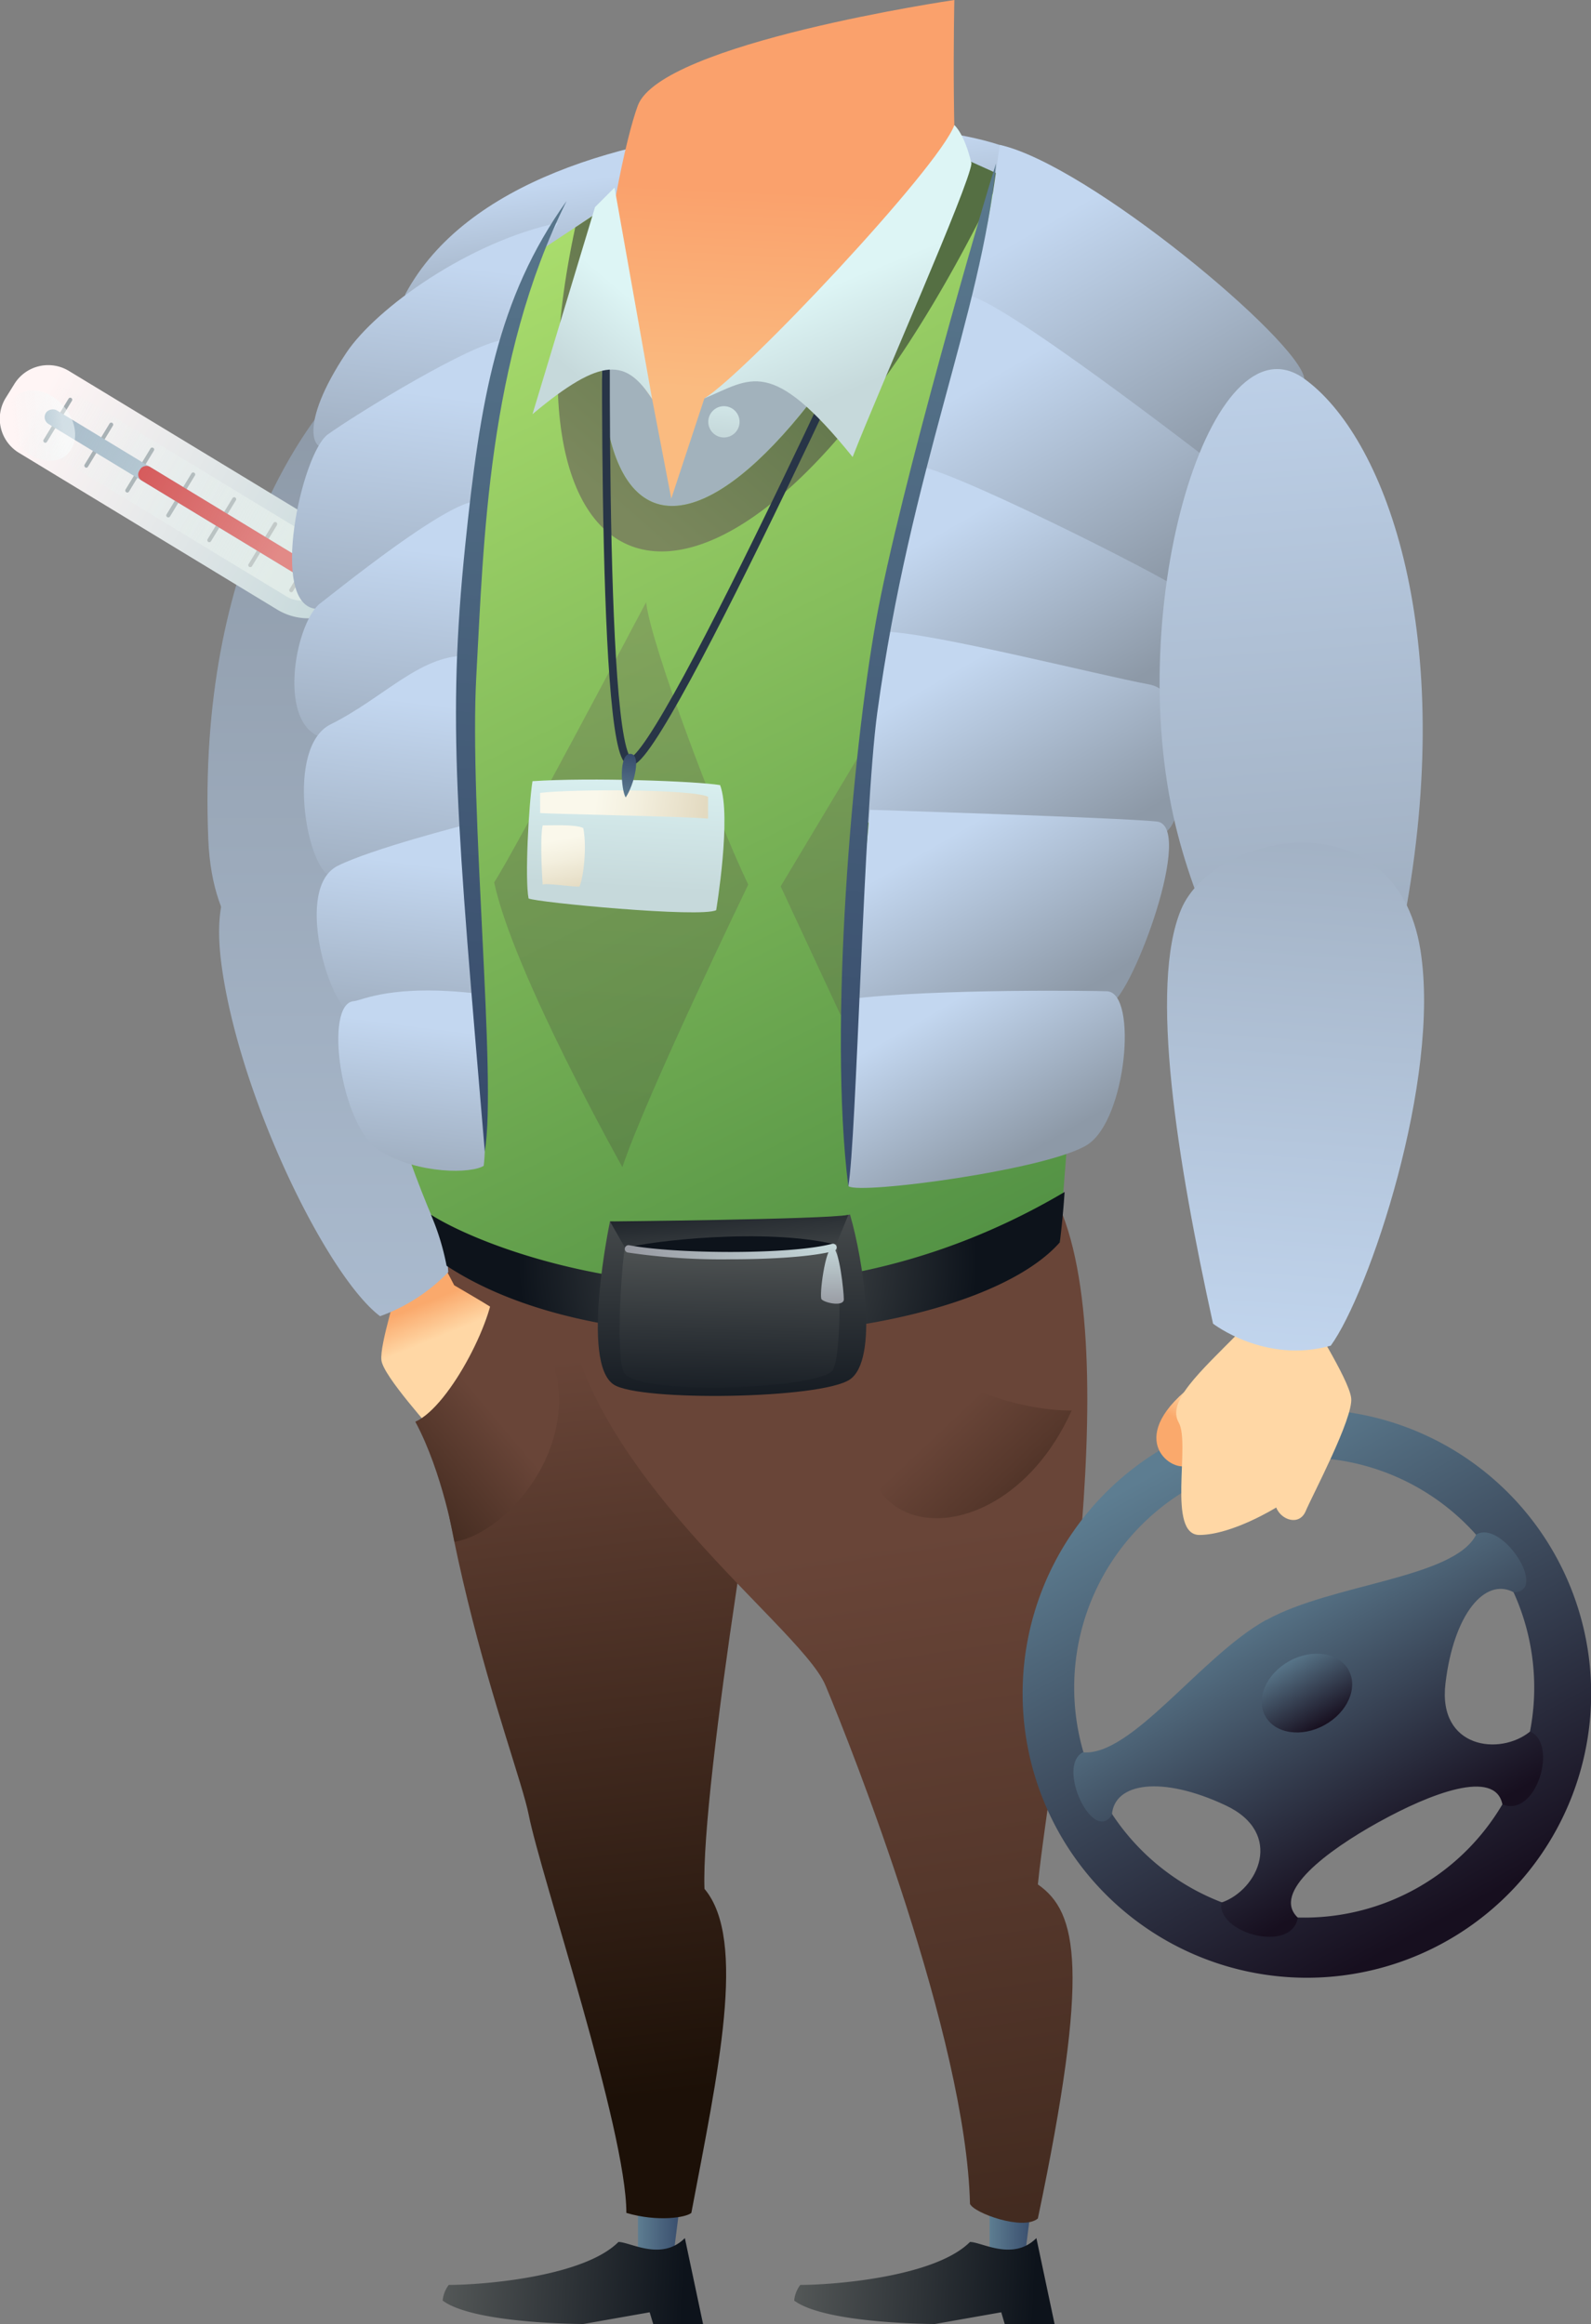 <svg xmlns="http://www.w3.org/2000/svg" xmlns:xlink="http://www.w3.org/1999/xlink" viewBox="0 0 279.84 408.79"><rect x="0" y="0" width="279.84" height="408.79" fill="#808080" stroke="none"/><defs><style>.cls-1{fill:url(#Безымянный_градиент_1231);}.cls-2{fill:url(#Новый_образец_градиента_копия_2);}.cls-3{fill:url(#Безымянный_градиент_948);}.cls-4{fill:url(#Безымянный_градиент_786);}.cls-5{fill:url(#Новый_образец_градиента_копия_2-2);}.cls-6{fill:url(#Безымянный_градиент_948-2);}.cls-7{fill:url(#Безымянный_градиент_786-2);}.cls-8{fill:url(#Безымянный_градиент_873);}.cls-9{fill:url(#Безымянный_градиент_783);}.cls-10{fill:url(#Безымянный_градиент_159);}.cls-11{fill:url(#Безымянный_градиент_1231-2);}.cls-12{fill:url(#Безымянный_градиент_1231-3);}.cls-13{fill:url(#Безымянный_градиент_913);}.cls-14{fill:url(#Безымянный_градиент_3070);}.cls-15{fill:url(#Безымянный_градиент_3070-2);}.cls-16{fill:url(#Безымянный_градиент_3070-3);}.cls-17{fill:#a2b2bc;}.cls-18{fill:url(#Безымянный_градиент_1198);}.cls-19{fill:url(#Безымянный_градиент_25);}.cls-20{fill:url(#Безымянный_градиент_911);}.cls-21,.cls-30,.cls-31{opacity:0.5;}.cls-21{fill:url(#Безымянный_градиент_911-2);}.cls-22{fill:none;stroke:#283547;stroke-miterlimit:10;stroke-width:1.37px;}.cls-23{fill:url(#Новый_образец_градиента_копия_3);}.cls-24{fill:url(#Безымянный_градиент_3);}.cls-25{fill:url(#Безымянный_градиент_3-2);}.cls-26{fill:url(#Новый_образец_градиента_копия_2-3);}.cls-27{fill:url(#Новый_образец_градиента_копия_3-2);}.cls-28{fill:url(#Новый_образец_градиента_копия_3-3);}.cls-29{fill:url(#Новый_образец_градиента_копия_3-4);}.cls-30{fill:url(#Безымянный_градиент_911-3);}.cls-31{fill:url(#Безымянный_градиент_911-4);}.cls-32{fill:url(#Безымянный_градиент_948-3);}.cls-33{fill:url(#Безымянный_градиент_948-4);}.cls-34{fill:#0d131b;}.cls-35{fill:url(#Безымянный_градиент_948-5);}.cls-36{fill:url(#Безымянный_градиент_32);}.cls-37{fill:url(#Безымянный_градиент_32-2);}.cls-38{fill:url(#Безымянный_градиент_1226);}.cls-39{fill:url(#Безымянный_градиент_1226-2);}.cls-40{fill:url(#Безымянный_градиент_1226-3);}.cls-41{fill:url(#Безымянный_градиент_1226-4);}.cls-42{fill:url(#Безымянный_градиент_1226-5);}.cls-43{fill:url(#Безымянный_градиент_1226-6);}.cls-44{fill:url(#Новый_образец_градиента_копия_2-4);}.cls-45{fill:url(#Безымянный_градиент_833);}.cls-46{fill:#a2aaae;}.cls-47{fill:#a9bcca;}.cls-48{fill:#d23c3e;}.cls-49{fill:url(#Безымянный_градиент_598);}.cls-50{fill:url(#Безымянный_градиент_492);}.cls-51{fill:url(#Безымянный_градиент_600);}.cls-52{fill:url(#Безымянный_градиент_159-2);}.cls-53{fill:url(#Безымянный_градиент_159-3);}.cls-54{fill:url(#Безымянный_градиент_1231-4);}.cls-55{fill:url(#Безымянный_градиент_1231-5);}.cls-56{fill:url(#Безымянный_градиент_914);}.cls-57{fill:url(#Безымянный_градиент_1231-6);}.cls-58{fill:url(#Безымянный_градиент_1231-7);}.cls-59{fill:url(#Безымянный_градиент_1231-8);}.cls-60{fill:url(#Безымянный_градиент_1231-9);}.cls-61{fill:url(#Безымянный_градиент_1231-10);}.cls-62{fill:url(#Безымянный_градиент_1231-11);}.cls-63{fill:url(#Новый_образец_градиента_копия_2-5);}</style><linearGradient id="Безымянный_градиент_1231" x1="125.25" y1="28.76" x2="129.05" y2="58.68" gradientUnits="userSpaceOnUse"><stop offset="0" stop-color="#c3d7f0"/><stop offset="1" stop-color="#8d99a7"/></linearGradient><linearGradient id="Новый_образец_градиента_копия_2" x1="112.21" y1="390.93" x2="119.97" y2="390.93" gradientUnits="userSpaceOnUse"><stop offset="0" stop-color="#5d7d91"/><stop offset="1" stop-color="#374b6b"/></linearGradient><linearGradient id="Безымянный_градиент_948" x1="78.35" y1="399.62" x2="120.27" y2="401.73" gradientUnits="userSpaceOnUse"><stop offset="0" stop-color="#535757"/><stop offset="1" stop-color="#0d131b"/></linearGradient><linearGradient id="Безымянный_градиент_786" x1="103.03" y1="201.6" x2="122.07" y2="368.01" gradientUnits="userSpaceOnUse"><stop offset="0.22" stop-color="#694538"/><stop offset="1" stop-color="#1c1007"/></linearGradient><linearGradient id="Новый_образец_градиента_копия_2-2" x1="174.05" y1="390.93" x2="181.81" y2="390.93" xlink:href="#Новый_образец_градиента_копия_2"/><linearGradient id="Безымянный_градиент_948-2" x1="140.18" y1="399.62" x2="182.11" y2="401.73" xlink:href="#Безымянный_градиент_948"/><linearGradient id="Безымянный_градиент_786-2" x1="141.12" y1="204" x2="187.59" y2="512.59" xlink:href="#Безымянный_градиент_786"/><linearGradient id="Безымянный_градиент_873" x1="134.99" y1="97.8" x2="138.74" y2="20.47" gradientUnits="userSpaceOnUse"><stop offset="0.37" stop-color="#fabb80"/><stop offset="0.83" stop-color="#faa16c"/></linearGradient><linearGradient id="Безымянный_градиент_783" x1="3180.33" y1="-286.74" x2="3175.18" y2="-276.32" gradientTransform="matrix(-1.12, 0.43, 0.36, 0.93, 3747.25, -852.89)" gradientUnits="userSpaceOnUse"><stop offset="0.46" stop-color="#fabb80"/><stop offset="1" stop-color="#faa16c"/></linearGradient><linearGradient id="Безымянный_градиент_159" x1="3185.74" y1="-288.71" x2="3186.16" y2="-306.87" gradientTransform="matrix(-1.12, 0.43, 0.36, 0.93, 3747.25, -852.89)" gradientUnits="userSpaceOnUse"><stop offset="0.64" stop-color="#ffd7a5"/><stop offset="1" stop-color="#faa96c"/></linearGradient><linearGradient id="Безымянный_градиент_1231-2" x1="60.28" y1="375.04" x2="60.28" y2="66.94" xlink:href="#Безымянный_градиент_1231"/><linearGradient id="Безымянный_градиент_1231-3" x1="58.69" y1="375.04" x2="58.69" y2="66.94" xlink:href="#Безымянный_градиент_1231"/><linearGradient id="Безымянный_градиент_913" x1="103.73" y1="232.49" x2="52.72" y2="275.39" gradientUnits="userSpaceOnUse"><stop offset="0.35" stop-color="#694538"/><stop offset="1" stop-color="#1c1007"/></linearGradient><linearGradient id="Безымянный_градиент_3070" x1="3144.97" y1="-31.65" x2="3144.97" y2="61.85" gradientTransform="translate(-2528.47 1808.63) rotate(-28.99)" gradientUnits="userSpaceOnUse"><stop offset="0" stop-color="#5d7d91"/><stop offset="1" stop-color="#170f1f"/></linearGradient><linearGradient id="Безымянный_градиент_3070-2" x1="1202.26" y1="-3.42" x2="1201.51" y2="50.87" gradientTransform="matrix(-0.87, 0.48, 0.48, 0.87, 1273.93, -298.07)" xlink:href="#Безымянный_градиент_3070"/><linearGradient id="Безымянный_градиент_3070-3" x1="3144.86" y1="7.83" x2="3145.06" y2="21.7" gradientTransform="translate(-2915.09 282.56)" xlink:href="#Безымянный_градиент_3070"/><linearGradient id="Безымянный_градиент_1198" x1="91.9" y1="19.37" x2="196.07" y2="231.13" gradientUnits="userSpaceOnUse"><stop offset="0" stop-color="#b3e571"/><stop offset="0.99" stop-color="#4b8b41"/></linearGradient><radialGradient id="Безымянный_градиент_25" cx="131.52" cy="222.19" r="40.39" xlink:href="#Безымянный_градиент_948"/><linearGradient id="Безымянный_градиент_911" x1="102.22" y1="83.92" x2="143.27" y2="36.73" gradientUnits="userSpaceOnUse"><stop offset="0" stop-color="#7b885d"/><stop offset="0.99" stop-color="#556f43"/></linearGradient><linearGradient id="Безымянный_градиент_911-2" x1="112.65" y1="101.98" x2="105.81" y2="209.86" xlink:href="#Безымянный_градиент_911"/><linearGradient id="Новый_образец_градиента_копия_3" x1="110.98" y1="131.84" x2="109.57" y2="156.05" gradientUnits="userSpaceOnUse"><stop offset="0" stop-color="#ddf5f5"/><stop offset="1" stop-color="#c6d9db"/></linearGradient><linearGradient id="Безымянный_градиент_3" x1="94.71" y1="139.23" x2="124.97" y2="143.79" gradientUnits="userSpaceOnUse"><stop offset="0.33" stop-color="#faf8eb"/><stop offset="0.57" stop-color="#f3efde"/><stop offset="0.96" stop-color="#e3dac1"/></linearGradient><linearGradient id="Безымянный_градиент_3-2" x1="97.36" y1="142.76" x2="100.46" y2="157.43" xlink:href="#Безымянный_градиент_3"/><linearGradient id="Новый_образец_градиента_копия_2-3" x1="109.86" y1="140.42" x2="110.97" y2="132.76" xlink:href="#Новый_образец_градиента_копия_2"/><linearGradient id="Новый_образец_градиента_копия_3-2" x1="147.61" y1="49.53" x2="154.58" y2="66.74" xlink:href="#Новый_образец_градиента_копия_3"/><linearGradient id="Новый_образец_градиента_копия_3-3" x1="110.66" y1="52.13" x2="99.88" y2="64.87" xlink:href="#Новый_образец_градиента_копия_3"/><linearGradient id="Новый_образец_градиента_копия_3-4" x1="128.03" y1="65.51" x2="127.16" y2="76.3" xlink:href="#Новый_образец_градиента_копия_3"/><linearGradient id="Безымянный_градиент_911-3" x1="151.41" y1="104.44" x2="144.57" y2="212.32" xlink:href="#Безымянный_градиент_911"/><linearGradient id="Безымянный_градиент_911-4" x1="78.22" y1="99.8" x2="71.38" y2="207.68" xlink:href="#Безымянный_градиент_911"/><linearGradient id="Безымянный_градиент_948-3" x1="128.66" y1="205.07" x2="128.82" y2="251.42" xlink:href="#Безымянный_градиент_948"/><linearGradient id="Безымянный_градиент_948-4" x1="129.44" y1="226.9" x2="127.6" y2="207.39" xlink:href="#Безымянный_градиент_948"/><linearGradient id="Безымянный_градиент_948-5" x1="128.68" y1="217.67" x2="127.85" y2="250.6" xlink:href="#Безымянный_градиент_948"/><linearGradient id="Безымянный_градиент_32" x1="109.9" y1="220.14" x2="147.16" y2="220.14" gradientUnits="userSpaceOnUse"><stop offset="0" stop-color="#9799a1"/><stop offset="1" stop-color="#c6d9db"/></linearGradient><linearGradient id="Безымянный_градиент_32-2" x1="146.44" y1="230" x2="146.27" y2="218.89" xlink:href="#Безымянный_градиент_32"/><linearGradient id="Безымянный_градиент_1226" x1="186.51" y1="37.78" x2="231.19" y2="115.15" gradientUnits="userSpaceOnUse"><stop offset="0" stop-color="#c3d7f0"/><stop offset="0.57" stop-color="#8d99a7"/></linearGradient><linearGradient id="Безымянный_градиент_1226-2" x1="177.31" y1="64.52" x2="218.04" y2="135.07" xlink:href="#Безымянный_градиент_1226"/><linearGradient id="Безымянный_градиент_1226-3" x1="170.47" y1="90.66" x2="205.22" y2="150.83" xlink:href="#Безымянный_градиент_1226"/><linearGradient id="Безымянный_градиент_1226-4" x1="169.54" y1="116.95" x2="203.15" y2="175.16" xlink:href="#Безымянный_градиент_1226"/><linearGradient id="Безымянный_градиент_1226-5" x1="168.2" y1="146.41" x2="199.08" y2="199.9" xlink:href="#Безымянный_градиент_1226"/><linearGradient id="Безымянный_градиент_1226-6" x1="164.59" y1="177.8" x2="190.85" y2="223.27" xlink:href="#Безымянный_градиент_1226"/><linearGradient id="Новый_образец_градиента_копия_2-4" x1="169.19" y1="15.78" x2="151.18" y2="204.51" xlink:href="#Новый_образец_градиента_копия_2"/><linearGradient id="Безымянный_градиент_833" x1="-498.2" y1="1027.82" x2="-495.33" y2="1090.87" gradientTransform="translate(-614.42 -886.61) rotate(-58.74)" gradientUnits="userSpaceOnUse"><stop offset="0" stop-color="#fff5f5"/><stop offset="1" stop-color="#c6d9db"/></linearGradient><linearGradient id="Безымянный_градиент_598" x1="-498.17" y1="1029.45" x2="-495.97" y2="1077.71" gradientTransform="translate(528.1 -970.29)" gradientUnits="userSpaceOnUse"><stop offset="0" stop-color="#ddf5f5" stop-opacity="0"/><stop offset="1" stop-color="#fafff5" stop-opacity="0.4"/></linearGradient><linearGradient id="Безымянный_градиент_492" x1="-498.66" y1="1098.66" x2="-495.35" y2="1103.04" gradientTransform="translate(-614.42 -886.61) rotate(-58.74)" xlink:href="#Новый_образец_градиента_копия_2"/><linearGradient id="Безымянный_градиент_600" x1="-502.17" y1="1026.48" x2="-496.9" y2="1033.46" gradientTransform="translate(170.71 -1058.35) rotate(-17.64)" gradientUnits="userSpaceOnUse"><stop offset="0" stop-color="#ddf5f5" stop-opacity="0"/><stop offset="1" stop-color="#faffff" stop-opacity="0.5"/></linearGradient><linearGradient id="Безымянный_градиент_159-2" x1="242.19" y1="2029.01" x2="235.82" y2="2041.89" gradientTransform="matrix(1.19, 0.13, -0.11, 0.99, 144.6, -1805.95)" xlink:href="#Безымянный_градиент_159"/><linearGradient id="Безымянный_градиент_159-3" x1="248.87" y1="2026.58" x2="249.4" y2="2004.12" gradientTransform="matrix(1.19, 0.13, -0.11, 0.99, 144.6, -1805.95)" xlink:href="#Безымянный_градиент_159"/><linearGradient id="Безымянный_градиент_1231-4" x1="220.85" y1="42.94" x2="235.51" y2="231.65" xlink:href="#Безымянный_градиент_1231"/><linearGradient id="Безымянный_градиент_1231-5" x1="102.38" y1="630.09" x2="190.39" y2="496.43" gradientTransform="translate(-172.18 -258.15) rotate(-28.99)" xlink:href="#Безымянный_градиент_1231"/><linearGradient id="Безымянный_градиент_914" x1="159.06" y1="241.96" x2="203.84" y2="289.38" gradientUnits="userSpaceOnUse"><stop offset="0.17" stop-color="#694538"/><stop offset="0.38" stop-color="#57382c"/><stop offset="0.79" stop-color="#27180e"/><stop offset="0.88" stop-color="#1c1007"/></linearGradient><linearGradient id="Безымянный_градиент_1231-6" x1="6199.79" y1="46.39" x2="6206.6" y2="100.02" gradientTransform="matrix(-1, 0, 0, 1, 6277.8, 0)" xlink:href="#Безымянный_градиент_1231"/><linearGradient id="Безымянный_градиент_1231-7" x1="6206.43" y1="68.75" x2="6214.28" y2="130.51" gradientTransform="matrix(-1, 0, 0, 1, 6277.8, 0)" xlink:href="#Безымянный_градиент_1231"/><linearGradient id="Безымянный_градиент_1231-8" x1="6207.81" y1="96.27" x2="6214.67" y2="150.27" gradientTransform="matrix(-1, 0, 0, 1, 6277.8, 0)" xlink:href="#Безымянный_градиент_1231"/><linearGradient id="Безымянный_градиент_1231-9" x1="6207.82" y1="122.99" x2="6214.22" y2="173.38" gradientTransform="matrix(-1, 0, 0, 1, 6277.8, 0)" xlink:href="#Безымянный_градиент_1231"/><linearGradient id="Безымянный_градиент_1231-10" x1="6205.63" y1="151.73" x2="6211.12" y2="194.93" gradientTransform="matrix(-1, 0, 0, 1, 6277.8, 0)" xlink:href="#Безымянный_градиент_1231"/><linearGradient id="Безымянный_градиент_1231-11" x1="6203.88" y1="180.44" x2="6208.73" y2="218.62" gradientTransform="matrix(-1, 0, 0, 1, 6277.8, 0)" xlink:href="#Безымянный_градиент_1231"/><linearGradient id="Новый_образец_градиента_копия_2-5" x1="96.96" y1="8.89" x2="78.96" y2="197.62" xlink:href="#Новый_образец_градиента_копия_2"/></defs><g id="Слой_2" data-name="Слой 2"><g id="Слой_2-2" data-name="Слой 2"><path class="cls-1" d="M71.37,51.6c-4.35,8.08,109.9-11.85,111-21.08C183.69,19.61,92.44,12.52,71.37,51.6Z"/><polygon class="cls-2" points="112.21 384.75 112.21 396.44 118.4 397.11 119.97 384.75 112.21 384.75"/><path class="cls-3" d="M120.46,393.68l3.2,15.11h-8.77l-.62-2.06-11.66,2.06s-19.25,0-24.75-4.12a5.34,5.34,0,0,1,1.07-2.75c5.8,0,23.66-1.37,29.85-7.56C110.84,394.36,116.34,397.8,120.46,393.68Z"/><path class="cls-4" d="M75.11,215C72.36,263.87,90.91,308.66,93,319.25s17.17,55.38,17.17,70c5.5,1.63,10.5.81,11.43,0,4.62-24.43,9.87-48.05,2.31-57-.68-17.91,11-88.77,14.43-103.43C118.4,219.08,85.42,210.12,75.11,215Z"/><polygon class="cls-5" points="174.05 384.75 174.05 396.44 180.23 397.11 181.81 384.75 174.05 384.75"/><path class="cls-6" d="M182.29,393.68l3.2,15.11h-8.77l-.61-2.06-11.67,2.06s-19.25,0-24.75-4.12a5.34,5.34,0,0,1,1.07-2.75c5.81,0,23.67-1.37,29.85-7.56C172.67,394.36,178.17,397.8,182.29,393.68Z"/><path class="cls-7" d="M185.73,210.94c13.05,26.87-.85,97.72-3.18,120.53,7,4.88,9.2,14.91,0,58.76-2.58,2.19-11.25-.94-11.94-2.57-.69-29.32-20.73-80-25.42-91.21s-48.78-41.54-46-75.74C140.38,210.12,185.73,210.94,185.73,210.94Z"/><path class="cls-8" d="M167.86,0s-.68,31.6,1.38,41.22C167.18,81.07,129,101.57,117,97.56c-20.61-6.87-8.93-68-4.81-79S167.86,0,167.86,0Z"/><path class="cls-9" d="M85.16,230.61c-2.12-.67,4.62,12.58,7.42,12S99.72,235.19,85.16,230.61Z"/><path class="cls-10" d="M61.89,191.87c7.4,13.84,18,34.21,18,34.21,7.35,4.34,12.67,7.08,11.79,10.39s5.72,15.07,1.17,16.2-11.54-1-11.54-1c-.23,1.94-2.52,3.4-3.93,1.56s-9.92-11.1-10.29-13.94,3.11-13,2.92-14.18c-1.56-5.37-15.44-30.42-15.44-30.42Z"/><path class="cls-11" d="M68.24,60.46c-13.7,9.78-33.66,38-31.6,87.25C38,180.69,70.51,177.16,71,145S101.93,36.43,68.24,60.46Z"/><path class="cls-12" d="M39,170c3.24,23.34,18.6,54.54,27.85,61.52a31.45,31.45,0,0,0,12-7.76c-2.37-29.62-3.12-49.59-12.74-61.07S35.15,142.1,39,170Z"/><path class="cls-13" d="M86.79,225.35c.69,5.5-7.56,22-13.74,24.73,4.81,8.94,6.89,21.13,6.89,21.13C91.6,269.32,110.84,244.59,86.79,225.35Z"/><path class="cls-14" d="M205.67,254.13a50,50,0,1,0,67.91,19.48A50,50,0,0,0,205.67,254.13ZM249,332.24a40.46,40.46,0,1,1,15.79-55A40.47,40.47,0,0,1,249,332.24Z"/><path class="cls-15" d="M222.8,284.93c11.48-6.36,33-7.31,36.85-15,4.54-2.71,12.79,10.08,6.59,10.15-5-2.68-10.54,3.75-12,16.05-1.37,11.43,9.6,12.76,14.88,8.45,5,2.12,1.11,15.25-4.86,12.81-1.27-6.33-12.7-1.91-21.73,3.1l-.1.05c-9,5-18.85,12.35-14.15,16.78-1.1,6.36-14.31,2.71-13.44-2.66,6.46-2.2,11.14-12.21.73-17.1-11.22-5.27-19.59-4-20,1.67-3.34,5.22-9.82-8.55-5.1-11,8.56.78,20.77-16.94,32.24-23.29"/><ellipse class="cls-16" cx="229.88" cy="297.82" rx="8.37" ry="6.42" transform="translate(-115.54 148.72) rotate(-28.99)"/><path class="cls-17" d="M136.26,62.52l-12.37,7.56-5.82,17.63L114.7,70.17,106,57.71s-19.92,35,10.65,43.33C136.48,106.41,157.56,78.32,136.26,62.52Z"/><path class="cls-18" d="M168.34,27.21c-38.94,81-72.31,81-59.95,8C73.16,58.73,68.24,60.46,68.24,60.46,51.86,90.33,53.87,166.8,78.55,219.85c-2.06,10.31,77,25.21,107.86-1.37,5.5-83.82,18.83-127.7,40.93-152.43C198.33,41.52,178.23,33.39,168.34,27.21Z"/><path class="cls-19" d="M75.8,213.67c12,7.6,61.44,25.57,111.45-4-.3,4.67-.84,8.86-.84,8.86-15.11,17.18-77.63,24.05-107.86,4.12A43.42,43.42,0,0,0,75.8,213.67Z"/><path class="cls-20" d="M176.11,30.92c-2-1.09-6.26-2.76-7.77-3.71-38.94,81-72.31,81-59.95,8L101.18,40C85.38,113.42,132.82,121.61,176.11,30.92Z"/><path class="cls-21" d="M113.64,105.93S90.26,150.19,86.92,155.2c3.34,15.86,22.55,50.1,22.55,50.1,4.17-12.53,22.14-49.7,22.14-49.7C126.17,144.34,114.48,113.45,113.64,105.93Z"/><path class="cls-22" d="M160.31,37.51s-44,97.15-49.47,96.46-4.12-92.75-4.12-92.75"/><path class="cls-23" d="M93.66,137.41c10.31-.69,28.86,0,33,.69,2.06,5.49-.69,22-.69,22-2.74,1.38-31.6-1.37-33-2.06C92.29,154.59,93,141.53,93.66,137.41Z"/><path class="cls-24" d="M95,139.47c5.49-.69,26.79-.69,29.54.69V144c-4.12-.41-28.86-.83-29.54-1Z"/><path class="cls-25" d="M95.45,155.62s-.56-7.93,0-10.43c1.52,0,5.77-.22,7.14.46.69,3.44,0,8.94-.68,10.31C100.53,156,95.86,155.27,95.45,155.62Z"/><path class="cls-26" d="M110.05,140.27c1.48-2.17,2.85-7.67.79-7.67S109.26,139,110.05,140.27Z"/><path class="cls-27" d="M167.86,22c-2.74,7.55-37.1,44-44,48.09,8.25-3.44,11.68-7.56,26.11,10.3,4.81-12.36,20.5-47.64,20.9-51.64C169.64,23.48,167.86,22,167.86,22Z"/><path class="cls-28" d="M114.7,70.17,108.09,33l-3.43,3.43-11,36.42C106,62.52,110.15,63.21,114.7,70.17Z"/><circle class="cls-29" cx="127.33" cy="74.2" r="2.75"/><path class="cls-30" d="M151.63,132l-14.32,23.91,10.57,22.7s10.26-20.36,11-21.58S152.21,137,151.63,132Z"/><path class="cls-31" d="M81.91,153.53c-.83,4.17-6.68,17.53-7.51,20.87-2.51-4.17-6.68-20.87-6.68-20.87l7.1-17.91Z"/><path class="cls-32" d="M107.29,214.85c6.53.65,30.24,1.48,42.22-1.22,2.4,8.32,5,25.52,0,29s-37.06,3.92-41.57.91C102.06,239.67,107.29,214.85,107.29,214.85Z"/><path class="cls-33" d="M109.9,219.42l-2.61-4.57s37.49-.35,41.92-1.15c-.92,2.31-2.09,5.07-2.09,5.07C140.59,221.38,114.47,222,109.9,219.42Z"/><path class="cls-34" d="M109.9,219.57c8.49,3.7,33.3,3.08,37.22-.62C134.71,215.87,113.82,218.34,109.9,219.57Z"/><path class="cls-35" d="M146.47,241c-2,3.27-33.31,4.57-36.57.65-1.68-2-.66-18.28,0-22.2,2.61.66,26.12,2.61,37.22-.65C147.77,222,148.15,238.17,146.47,241Z"/><path class="cls-36" d="M128.43,221.51a111.73,111.73,0,0,1-18-1.19.64.64,0,0,1-.52-.76.65.65,0,0,1,.76-.52c8.17,1.55,28.36,1.68,35.67-.25a.66.66,0,0,1,.8.47.65.65,0,0,1-.47.79C142.87,221.06,135.67,221.51,128.43,221.51Z"/><path class="cls-37" d="M146.4,219.44c-1.24,0-2.36,8.66-1.89,9.12.65.66,3.91,1.31,3.91,0S147.63,219.45,146.4,219.44Z"/><path class="cls-38" d="M229.4,66.56C228.6,60,191.52,29,175.85,25.48c-1.31,9.05-2,16.71-6.53,28.55,7.18,7,42.71,28,46.17,30S231.36,82.57,229.4,66.56Z"/><path class="cls-39" d="M170,51.94c5.23,0,41.14,27.84,45.71,31.32s3.09,24.7-10.86,23.49S158.93,87,160.31,82.48C164.1,70,168,59.59,170,51.94Z"/><path class="cls-40" d="M207.19,103.45c4.47,3.57,4.58,17.41-3.91,19.49s-49.49-1.86-48.33-8.35c2.62-14.62,3.27-25.06,5.88-32.72C166.06,81.87,204.58,101.36,207.19,103.45Z"/><path class="cls-41" d="M202.15,120.4c-9.3-1.75-38.37-9.15-46.54-9.29-1.31,10.44-3.27,19.49-3.36,31.79-.08,11.09,49.05,5.19,52.5,3.62C209.15,144.53,210.82,122,202.15,120.4Z"/><path class="cls-42" d="M153,142.44c-.66,8.35-2,18.79-3.92,35.5,9.79,2.09,42.44.7,46.36-1.39s14.78-31.37,8-32.05S153,142.44,153,142.44Z"/><path class="cls-43" d="M194.76,174.37c5.38.36,3.39,22.62-3.52,27s-39.93,8.78-42,7.29c-.92-7.87.38-32.31.12-32.92C164.49,173.86,193.43,174.28,194.76,174.37Z"/><path class="cls-44" d="M175.2,28.75c-2.61,26.77-15,53.54-20.9,96.64-2.38,17.48-3.65,75.15-5.09,83.29-3.53-28.14.73-76.5,4.87-99.48S173.24,34.62,175.2,28.75Z"/><path class="cls-45" d="M3.38,79.68l45.38,27.55a10.57,10.57,0,0,0,7.69,1.3l1.67-.36a7,7,0,0,1,5.12.86L69,112.51a2.47,2.47,0,0,0,3.38-.83h0a2.47,2.47,0,0,0-.83-3.38l-5.72-3.47a7,7,0,0,1-3.13-4.15L62.21,99a10.53,10.53,0,0,0-4.69-6.22L12.14,65.26a7,7,0,0,0-9.66,2.36L1,70A7,7,0,0,0,3.38,79.68Z"/><path class="cls-46" d="M55.91,96.77,51.53,104a.35.35,0,1,1-.6-.37l4.38-7.21a.35.35,0,0,1,.6.37Z"/><path class="cls-46" d="M48.7,92.39,44.32,99.6a.35.35,0,0,1-.6-.36L48.1,92a.35.35,0,1,1,.6.36Z"/><path class="cls-46" d="M41.49,88l-4.38,7.21a.35.35,0,0,1-.6-.36l4.38-7.21a.35.35,0,1,1,.6.36Z"/><path class="cls-46" d="M34.28,83.64,29.9,90.85a.35.35,0,0,1-.48.11.34.34,0,0,1-.12-.48l4.38-7.21a.35.35,0,1,1,.6.37Z"/><path class="cls-46" d="M27.07,79.26l-4.38,7.21a.35.35,0,0,1-.48.12.37.37,0,0,1-.12-.49l4.38-7.21a.35.35,0,0,1,.48-.11A.34.34,0,0,1,27.07,79.26Z"/><path class="cls-46" d="M19.86,74.88l-4.38,7.21a.34.34,0,0,1-.48.12.36.36,0,0,1-.12-.48l4.38-7.21a.35.35,0,1,1,.6.36Z"/><path class="cls-46" d="M12.65,70.5,8.27,77.71a.34.34,0,0,1-.48.12.36.36,0,0,1-.12-.48l4.38-7.21a.35.35,0,1,1,.6.36Z"/><rect class="cls-47" x="36.24" y="56" width="2.81" height="69.23" rx="1.41" transform="translate(-59.35 75.77) rotate(-58.74)"/><rect class="cls-48" x="45.26" y="70.26" width="2.81" height="51.66" rx="1.21" transform="translate(-59.69 86.11) rotate(-58.74)"/><rect class="cls-49" x="25.57" y="55.06" width="11.25" height="63.26" rx="5.62" transform="translate(-59.1 68.36) rotate(-58.74)"/><path class="cls-50" d="M67.92,106.11l3.6,2.19a2.47,2.47,0,0,1,.83,3.38h0a2.47,2.47,0,0,1-3.38.83l-3.61-2.19"/><ellipse class="cls-51" cx="7.24" cy="74.86" rx="5.24" ry="6.83" transform="translate(-47.42 23.2) rotate(-41.09)"/><path class="cls-52" d="M213.29,241.21c2.33-1.46-1.6,16.48-5.12,16.72S197.31,251.23,213.29,241.21Z"/><path class="cls-53" d="M229,187.62c-4.52,18.86-10.82,46.51-10.82,46.51-7.44,7.49-12.94,12.43-10.85,16.11S205.21,270.05,211,270s13.47-4.83,13.47-4.83c.88,2.24,4.08,3.28,5.19.63s8.4-16.37,8-19.87-7.8-14.64-7.92-16c.19-6.91,9-41.2,9-41.2Z"/><path class="cls-54" d="M229.4,66.62c13.9,10,26.7,43.41,18,92.85s-32.88,17.63-40.62-14.21C197.41,106.49,213.07,54.87,229.4,66.62Z"/><path class="cls-55" d="M249.84,167.12c3.63,22.79-9.1,60.4-15.77,69.58-11.55,3.26-20.71-3.87-20.71-3.87-6.25-28.41-11.32-59.41-5.59-72.92S245.49,139.88,249.84,167.12Z"/><path class="cls-56" d="M159.62,231.53c2.06,12.37,20.65,16.67,28.87,16.58C174.71,278.85,136.26,271.38,159.62,231.53Z"/><path class="cls-57" d="M60.92,62.05C66.15,54.21,82.47,42.5,98.14,39.2,94.88,44.42,89,51.6,89.66,61.09c-7.18,6.62-27.89,15.35-31.35,17.29S52.41,74.81,60.92,62.05Z"/><path class="cls-58" d="M89,59.76c-5.22,0-26.78,13.35-31.35,16.66s-10.45,30-2,30.69c14,1.07,27.52-14.46,28.08-18.94C85.08,77.72,88.35,67.93,89,59.76Z"/><path class="cls-59" d="M56.36,106.1c-4.46,3.39-7.84,21.76.65,23.74s25.78-4.93,25.47-11.2A141.65,141.65,0,0,1,83.79,88.2C78.56,88.2,59,104.11,56.36,106.1Z"/><path class="cls-60" d="M58.14,127.42c9.31-4.64,15.52-12,23.69-12.09,0,9.41-.1,18,0,29.65.08,10.54-20.22,10.71-23.67,9.23C53.75,152.31,50.26,131.35,58.14,127.42Z"/><path class="cls-61" d="M81.83,145.1c.65,7.94.65,15.9,2.61,31.78-9.8,2-18.94,3.27-22.86,1.28s-9.8-22.08-2.16-25.87C65.48,149.27,81.83,145.1,81.83,145.1Z"/><path class="cls-62" d="M62.26,176.1c-5.38.34-2.36,22.16,4.54,26.34s16.19,4,18.28,2.62c.93-7.48-1.15-29.68-.9-30.26C69,173,63.6,176,62.26,176.1Z"/><path class="cls-63" d="M99.65,35.37c-13.91,28-14.57,60-15.87,83.49s3.64,70.72,1.49,83.68C80.33,144.23,78.64,127,81.82,96,84.43,70.54,87.44,52.45,99.65,35.37Z"/></g></g></svg>